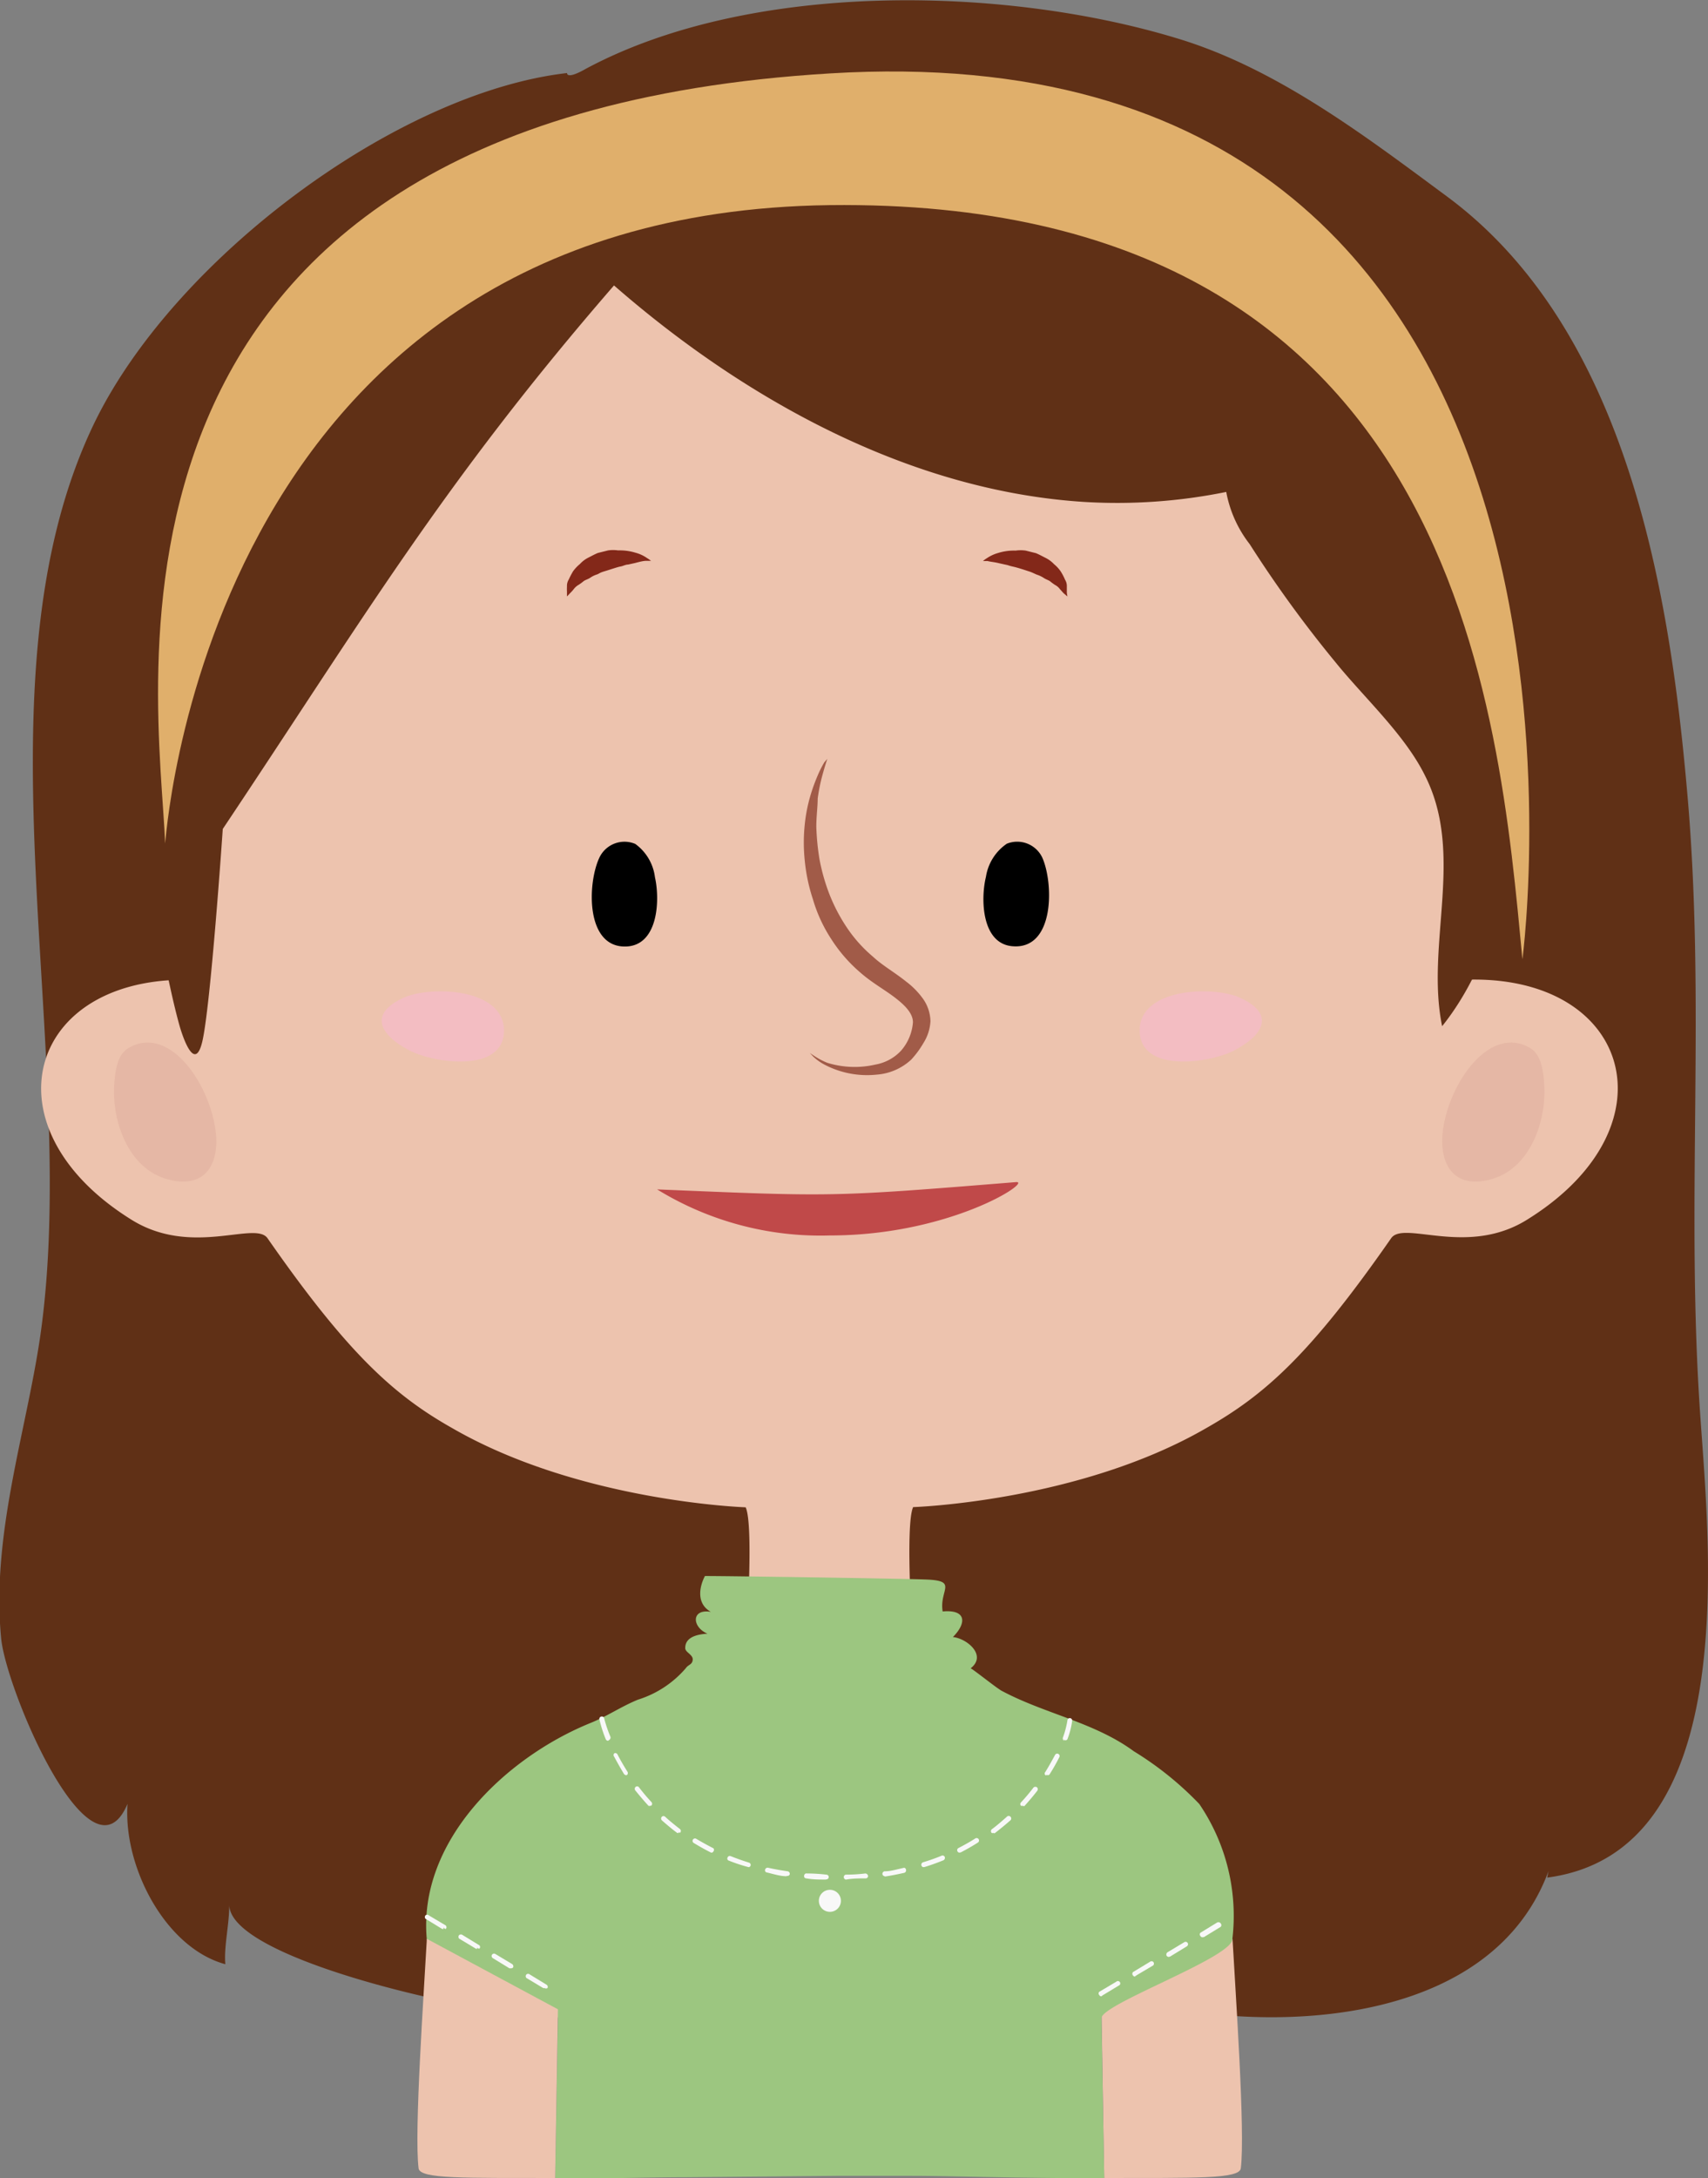 <svg xmlns="http://www.w3.org/2000/svg" viewBox="0 0 86.79 110.65"><rect x="0" y="0" width="86.79" height="110.65" fill="#808080" stroke="none"/><defs><style>.cls-1{isolation:isolate;}.cls-2{fill:none;stroke:#b3d8e3;stroke-miterlimit:10;}.cls-3{fill:#603016;}.cls-4{fill:#edc3ae;}.cls-5{fill:#c04949;}.cls-6{opacity:0.65;mix-blend-mode:multiply;}.cls-7{fill:#e1b09f;}.cls-8{fill:#832819;}.cls-9{fill:#a15b48;}.cls-10{opacity:0.6;}.cls-11{fill:#f7b9ce;}.cls-12{fill:#9cc680;}.cls-13{fill:#e0af6b;}.cls-14{fill:#f8f8f8;}</style></defs><title>colored-female3</title><g class="cls-1"><g id="Layer_1" data-name="Layer 1"><path class="cls-2" d="M74.94,113.38" transform="translate(-19.96 -28.01)"/><path class="cls-2" d="M74.94,113.38" transform="translate(-19.96 -28.01)"/><path class="cls-3" d="M49.72,31.51C58.12,27,71.09,27.28,79.91,30c5,1.54,9.45,4.94,13.59,8,9,6.67,11.25,19.65,12.17,30,1,10.91-.08,21.18.7,32.1.48,6.85,2,22-7.79,23.29a10.9,10.9,0,0,1,.49-1.78c-1.85,8.37-11.7,9.57-18.59,8.58-4.28-.61-6.3-4.22-11-5.15-3.42-.86-3.56.57-6.55,1.57-1.42.56-2.85,0-4.27.28-3.93.87-8.15,3.31-12.45,3.33-2.1,0-14.52-2.65-14.6-5.43,0,1-.28,2.12-.2,3-3.7-1-6.09-6.89-4.47-10.07-1.38,8.53-6.61-3.49-6.92-6.46C19.51,106,21.27,100.86,22,95.92c2.09-14.43-3.59-33.07,2.69-46.29,4-8.4,15.41-16.92,24.09-17.91C48.77,31.72,48.72,32.08,49.72,31.51Z" transform="translate(-19.96 -28.01)"/><path class="cls-4" d="M66.36,111.74s-.43-6.24,0-7.17c0,0,8.4-.27,14.87-4,3-1.7,5.3-3.74,9.42-9.66.65-.93,3.92,1,7-1,7.61-4.79,5.07-12.68-3.66-12.11a112.1,112.1,0,0,1,2-13.52V58.94c-1.69-6.77-4.79-14.65-10.42-19.44a36.2,36.2,0,0,0-23.46-7.78l-3.48.1a37.88,37.88,0,0,0-10.45,2.25L46,35a33.06,33.06,0,0,0-7.32,4.52C33,44.29,29.92,52.17,28.23,58.94v5.35a112.13,112.13,0,0,1,2,13.52c-8.74-.57-11.27,7.32-3.67,12.11,3.1,2,6.38.07,7,1,4.12,5.92,6.47,8,9.42,9.66,6.47,3.72,14.87,4,14.87,4,.44.93,0,7.17,0,7.17a16.58,16.58,0,0,1-4.45,2.46s6.27,7.09,9.57,7.58c0,0,6.88-6.2,7.64-7.65A13.48,13.48,0,0,1,66.36,111.74Z" transform="translate(-19.96 -28.01)"/><path class="cls-4" d="M82.59,126.5c.15,2.77.65,9.83.42,11.66-.07.55-2.35.48-6.94.49l-.14-8.5Z" transform="translate(-19.96 -28.01)"/><path class="cls-5" d="M71.58,88.06c.9-.08-3.3,2.71-9.45,2.71a15.86,15.86,0,0,1-8.78-2.34C62.3,88.8,62.09,88.83,71.58,88.06Z" transform="translate(-19.96 -28.01)"/><g class="cls-6"><path class="cls-7" d="M30.91,85.42c-.32-2.4-2.37-5.4-4.44-4.16-.59.35-.67,1.3-.71,1.9-.1,1.85.73,4.2,2.69,4.75S31.14,87.1,30.91,85.42Z" transform="translate(-19.96 -28.01)"/></g><g class="cls-6"><path class="cls-7" d="M93.28,85.42c.32-2.4,2.38-5.4,4.45-4.16.58.35.67,1.3.7,1.9.1,1.85-.73,4.2-2.68,4.75S93.06,87.1,93.28,85.42Z" transform="translate(-19.96 -28.01)"/></g><path class="cls-8" d="M48.77,58.31v-.24a2.62,2.62,0,0,1,0-.27.61.61,0,0,1,.09-.35,4.33,4.33,0,0,1,.22-.42,2,2,0,0,1,.35-.37,1.46,1.46,0,0,1,.42-.32c.16-.08.32-.17.49-.24l.52-.13a1.79,1.79,0,0,1,.51,0,2.7,2.7,0,0,1,.89.12,1.85,1.85,0,0,1,.58.27,1.72,1.72,0,0,1,.2.14l-.24,0c-.15,0-.34.05-.57.11l-.36.08c-.13,0-.26.08-.39.1s-.53.16-.8.24-.25.11-.38.16a1.27,1.27,0,0,0-.35.17c-.1.07-.25.11-.33.17a2.48,2.48,0,0,1-.26.19.81.81,0,0,0-.24.21,1.9,1.9,0,0,1-.18.2Z" transform="translate(-19.96 -28.01)"/><path class="cls-9" d="M62,66.56s-.12.34-.28.94a9,9,0,0,0-.21,1.08c0,.42-.07.9-.07,1.42a12.41,12.41,0,0,0,.16,1.65,10,10,0,0,0,.5,1.77,8.84,8.84,0,0,0,.9,1.72,7.09,7.09,0,0,0,1.32,1.47c.47.44,1.11.8,1.68,1.26a4,4,0,0,1,.82.82,2.05,2.05,0,0,1,.42,1.2A2.31,2.31,0,0,1,66.88,81a4.67,4.67,0,0,1-.62.84,2.89,2.89,0,0,1-1.75.76,4.66,4.66,0,0,1-2.62-.49,2.61,2.61,0,0,1-.6-.42l-.18-.19.21.14A3.74,3.74,0,0,0,62,82a4.69,4.69,0,0,0,2.44.09,2.34,2.34,0,0,0,1.3-.7,2.47,2.47,0,0,0,.61-1.45c0-.46-.42-.88-.95-1.28s-1.15-.74-1.74-1.26a7.65,7.65,0,0,1-1.47-1.7,7.52,7.52,0,0,1-.92-2,9,9,0,0,1-.42-2,8.78,8.78,0,0,1,0-1.78,8.06,8.06,0,0,1,.28-1.46,9.18,9.18,0,0,1,.39-1.08,5.37,5.37,0,0,1,.33-.65Z" transform="translate(-19.96 -28.01)"/><g class="cls-10"><path class="cls-11" d="M40.76,81.37c1.25.65,4.8,1.17,4.81-1s-3.7-2.29-5.07-1.69C38.7,79.48,39.21,80.56,40.76,81.37Z" transform="translate(-19.96 -28.01)"/></g><path class="cls-3" d="M31.28,70.12c7.1-10.62,11.18-17.58,19.88-27.61,6.59,5.75,15,10.45,23.93,11A27.81,27.81,0,0,0,82.27,53a6.11,6.11,0,0,0,1.19,2.65,61.2,61.2,0,0,0,4.36,6c1.48,1.83,3.54,3.69,4.57,5.8,2,4,0,8.56.85,12.69,5.2-6.48,4.89-19.85,2.05-28.53-2.42-7.83-10-15.8-17.66-18.93-6-2.28-15.82-2.19-21.94-1.48-4.42.43-19.7,7.12-21.84,10.11,0,0-6.18,8.73-7.53,17.18-.58,3.59,1.56,17.38,2.77,21.65,0,0,.71,2.55,1.14.82S31.28,70.12,31.28,70.12Z" transform="translate(-19.96 -28.01)"/><path d="M51.81,76.09c1.6-.09,1.69-2.37,1.43-3.52a2.46,2.46,0,0,0-1-1.69,1.41,1.41,0,0,0-1.81.67C49.8,72.84,49.69,76.2,51.81,76.09Z" transform="translate(-19.96 -28.01)"/><path class="cls-8" d="M74.2,58.31,74,58.14l-.18-.2a.7.7,0,0,0-.24-.21,2.48,2.48,0,0,1-.26-.19c-.08-.06-.22-.1-.32-.17a1.49,1.49,0,0,0-.36-.17c-.12-.05-.25-.12-.38-.16s-.53-.18-.8-.24-.26-.08-.38-.1l-.36-.08c-.24-.06-.43-.07-.58-.11l-.23,0a1.12,1.12,0,0,1,.19-.14,2,2,0,0,1,.58-.27,2.7,2.7,0,0,1,.89-.12,1.79,1.79,0,0,1,.51,0l.52.13c.17.07.33.16.49.24a1.51,1.51,0,0,1,.43.32,1.7,1.7,0,0,1,.34.37,2.86,2.86,0,0,1,.22.42.61.61,0,0,1,.09.35c0,.1,0,.19,0,.27S74.2,58.31,74.2,58.31Z" transform="translate(-19.96 -28.01)"/><g class="cls-10"><path class="cls-11" d="M82.68,81.37c-1.25.65-4.79,1.17-4.81-1s3.7-2.29,5.07-1.69C84.74,79.48,84.23,80.56,82.68,81.37Z" transform="translate(-19.96 -28.01)"/></g><path d="M71.44,76.08c-1.6-.1-1.66-2.39-1.38-3.53a2.5,2.5,0,0,1,1.06-1.68,1.41,1.41,0,0,1,1.8.7C73.5,72.86,73.56,76.23,71.44,76.08Z" transform="translate(-19.96 -28.01)"/><path class="cls-12" d="M70.63,113.75l.19.13c2.18,1.18,4.74,1.61,6.75,3.09a16.59,16.59,0,0,1,3.33,2.68,10.1,10.1,0,0,1,1.68,6.88c-.06.94-6.66,3.29-6.65,4l.14,8.13c-4.85,0-7.66-.12-9.83-.12l-3.77,0-7.63.07c-1.72,0-3.85.07-6.67.07l.14-8.13c0-.7-6.56-3-6.66-4-.48-5,4-9.25,8.28-11,.9-.36,1.57-.84,2.45-1.2a5.27,5.27,0,0,0,2.43-1.6c.13-.19.33-.17.35-.43s-.4-.38-.38-.6c0-.53.57-.69,1.13-.72-.79-.33-.84-1.28.17-1.11-.72-.4-.61-1.22-.3-1.82,1.31,0,10.16.13,11.29.18,1.58.07.61.53.79,1.62,1.22-.11,1.22.6.52,1.3.71.07,1.75.93.9,1.59C69.31,112.74,70.21,113.45,70.63,113.75Z" transform="translate(-19.96 -28.01)"/><path class="cls-4" d="M41.65,126.5c-.15,2.77-.65,9.83-.42,11.66.07.55,2.35.48,6.94.49l.14-8.57Z" transform="translate(-19.96 -28.01)"/><path class="cls-13" d="M28.35,70.84c0,.77,1.56-32,33.77-32.41,32-.38,34,25.71,35.2,38.31,0,0,6.36-47.55-35.2-45C23,34.1,28.07,63.36,28.35,70.84Z" transform="translate(-19.96 -28.01)"/><path class="cls-14" d="M62.93,123.49a.13.13,0,0,1,0-.25q.51,0,1-.06a.15.15,0,0,1,.14.12.12.12,0,0,1-.11.13c-.33,0-.67,0-1,.06Zm-1,0h0c-.33,0-.67,0-1-.06a.11.11,0,0,1-.11-.13c0-.07.07-.14.13-.12q.5,0,1,.06a.12.12,0,0,1,.12.13A.12.12,0,0,1,61.93,123.48Zm3-.17a.13.13,0,0,1-.13-.1.13.13,0,0,1,.11-.15c.33,0,.65-.11,1-.18A.12.12,0,0,1,66,123a.13.13,0,0,1-.1.15c-.32.07-.65.14-1,.19Zm-5,0h0c-.33,0-.66-.11-1-.19a.11.11,0,0,1-.09-.15.13.13,0,0,1,.15-.09c.32.07.64.13,1,.18a.13.13,0,0,1,.1.15A.12.12,0,0,1,59.94,123.3ZM58,122.86h0a8.83,8.83,0,0,1-1-.33.11.11,0,0,1-.07-.16.12.12,0,0,1,.16-.07q.45.18.93.33a.12.12,0,0,1,.08.15A.11.11,0,0,1,58,122.86Zm8.87,0a.13.13,0,0,1,0-.25q.5-.15.93-.33a.12.12,0,0,1,.17.07.14.14,0,0,1-.07.16c-.3.12-.62.24-.95.34Zm-10.72-.74h-.06c-.3-.15-.6-.32-.88-.49a.12.12,0,1,1,.13-.21q.42.25.87.48a.12.12,0,0,1,0,.16A.11.11,0,0,1,56.14,122.12Zm12.57,0a.11.11,0,0,1-.11-.07.12.12,0,0,1,.05-.16c.29-.15.58-.31.86-.49a.12.12,0,1,1,.13.21c-.28.18-.58.35-.87.5Zm-14.27-1a.13.13,0,0,1-.08,0c-.27-.2-.53-.42-.78-.64a.13.13,0,0,1,0-.18.12.12,0,0,1,.17,0c.24.22.5.43.76.63a.13.13,0,0,1,0,.18A.14.14,0,0,1,54.44,121.08Zm16,0a.14.14,0,0,1-.1,0,.13.13,0,0,1,0-.18c.26-.19.51-.41.76-.63a.13.13,0,1,1,.17.19c-.25.22-.52.44-.78.64A.11.11,0,0,1,70.4,121.05ZM53,119.74a.1.1,0,0,1-.09,0c-.23-.25-.45-.51-.66-.77a.13.13,0,0,1,0-.18.12.12,0,0,1,.17,0,9.51,9.51,0,0,0,.64.76.13.13,0,0,1,0,.18A.11.11,0,0,1,53,119.74Zm18.92,0a.09.09,0,0,1-.08,0,.12.12,0,0,1,0-.17,9.51,9.51,0,0,0,.64-.76.14.14,0,0,1,.18,0,.14.14,0,0,1,0,.18c-.21.27-.43.53-.65.77A.18.18,0,0,1,71.88,119.71Zm-20.14-1.55a.17.17,0,0,1-.11-.06c-.17-.28-.34-.58-.5-.88a.13.13,0,0,1,0-.17.12.12,0,0,1,.17.06c.15.29.32.58.49.85a.14.14,0,0,1,0,.18Zm21.37,0-.07,0a.12.12,0,0,1,0-.17c.18-.29.34-.58.49-.86a.12.12,0,1,1,.22.11,9.82,9.82,0,0,1-.5.88A.11.11,0,0,1,73.11,118.13Zm-22.29-1.75a.13.13,0,0,1-.12-.08,6.51,6.51,0,0,1-.32-1,.12.12,0,0,1,.09-.15.12.12,0,0,1,.15.09,7,7,0,0,0,.32.94.14.14,0,0,1-.07.16Zm23.18,0h0a.13.13,0,0,1-.07-.16,4.8,4.8,0,0,0,.23-.88.12.12,0,0,1,.14-.11.12.12,0,0,1,.1.14,4,4,0,0,1-.24.93A.11.11,0,0,1,74,116.34Z" transform="translate(-19.96 -28.01)"/><path class="cls-14" d="M47.63,129a.1.1,0,0,1-.07,0l-.85-.51a.13.13,0,0,1,0-.18.13.13,0,0,1,.17,0l.85.52a.13.13,0,0,1,.05.17A.14.14,0,0,1,47.63,129Zm-1.71-1-.07,0-.85-.52a.12.12,0,0,1,.13-.21l.85.51a.14.14,0,0,1,.05.18A.17.17,0,0,1,45.92,128Zm-1.71-1a.08.08,0,0,1-.07,0l-.85-.51a.14.14,0,0,1,0-.18.14.14,0,0,1,.18,0l.85.52a.12.12,0,0,1,0,.17A.11.11,0,0,1,44.21,126.94Zm-1.71-1-.07,0-.85-.52a.13.13,0,0,1,0-.17.12.12,0,0,1,.17,0l.86.51a.13.13,0,0,1,0,.18A.13.13,0,0,1,42.5,125.91Z" transform="translate(-19.96 -28.01)"/><path class="cls-14" d="M75.93,129.42a.11.11,0,0,1-.11-.06.12.12,0,0,1,0-.17l.86-.51a.12.12,0,0,1,.17,0,.12.12,0,0,1,0,.17l-.86.52Zm1.71-1a.14.14,0,0,1-.11-.06.13.13,0,0,1,0-.17l.86-.52a.13.13,0,0,1,.17,0,.13.13,0,0,1,0,.18l-.86.51A.07.07,0,0,1,77.64,128.39Zm1.71-1a.14.14,0,0,1-.11-.06.14.14,0,0,1,.05-.18l.85-.51a.12.12,0,0,1,.13.21l-.85.52Zm1.71-1a.11.11,0,0,1-.1-.06.12.12,0,0,1,0-.17l.85-.52a.14.14,0,0,1,.18.05.13.13,0,0,1,0,.17l-.85.52Z" transform="translate(-19.96 -28.01)"/><path class="cls-14" d="M62.69,124.57a.56.56,0,1,1-.56-.56A.56.56,0,0,1,62.69,124.57Z" transform="translate(-19.96 -28.01)"/></g></g></svg>